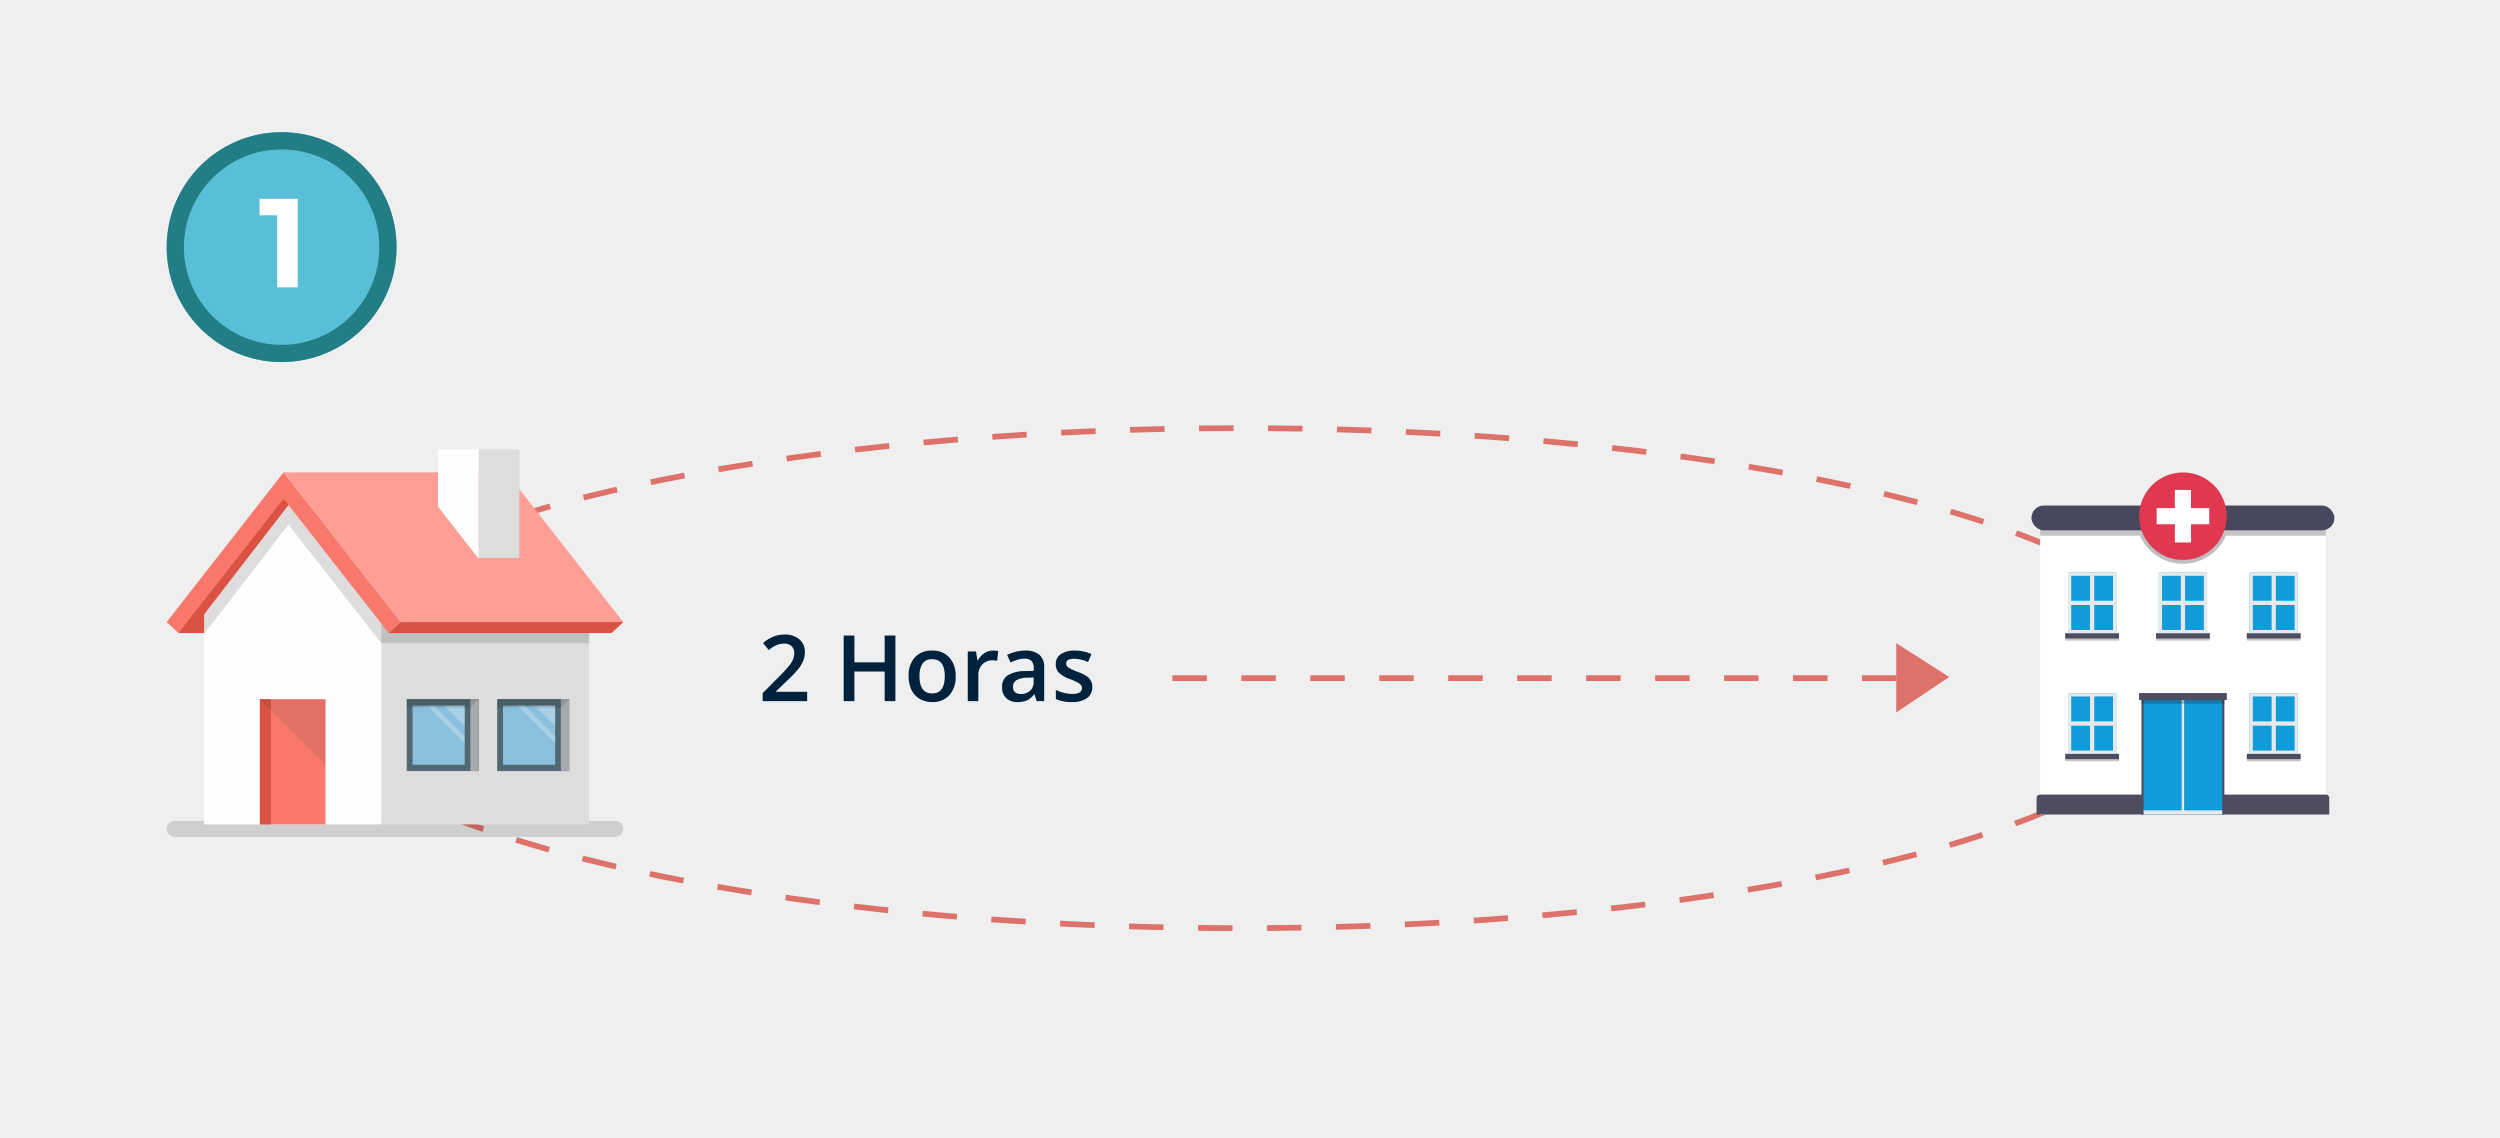 <svg xmlns="http://www.w3.org/2000/svg" width="435" height="198" viewBox="0 0 435 198">
  <g id="Grupo_3730" data-name="Grupo 3730" transform="translate(-117 -235)">
    <rect id="Rectángulo_929" data-name="Rectángulo 929" width="435" height="198" transform="translate(117 235)" fill="#efefef"/>
    <g id="Elipse_587" data-name="Elipse 587" transform="translate(167 309)" fill="none" stroke="#dd726a" stroke-width="1" stroke-dasharray="6">
      <ellipse cx="166" cy="44" rx="166" ry="44" stroke="none"/>
      <ellipse cx="166" cy="44" rx="165.5" ry="43.5" fill="none"/>
    </g>
    <path id="Trazado_1420" data-name="Trazado 1420" d="M221.4,606.829H144.75a1.4,1.4,0,0,1-1.395-1.395h0a1.4,1.4,0,0,1,1.395-1.394H221.4a1.4,1.4,0,0,1,1.395,1.394h0A1.4,1.4,0,0,1,221.4,606.829Z" transform="translate(2.645 -226.212)" fill="#231f20" opacity="0.15"/>
    <g id="Grupo_2990" data-name="Grupo 2990" transform="translate(146 313.202)">
      <rect id="Rectángulo_894" data-name="Rectángulo 894" width="36.15" height="37.06" transform="translate(37.339 28.183)" fill="#ddd"/>
      <path id="Trazado_1421" data-name="Trazado 1421" d="M216.074,286.756h-30.82V248l15.41-20.433L216.074,248Z" transform="translate(-178.736 -221.513)" fill="#fffeff"/>
      <path id="Trazado_1422" data-name="Trazado 1422" d="M216.074,262.617h36.15l.151-3.676-52.847-22.621-14.274,18.387v6.3l14.678-19.019,16.142,20.624Z" transform="translate(-178.736 -228.906)" fill="#231f20" opacity="0.15"/>
      <path id="Trazado_1423" data-name="Trazado 1423" d="M173.863,224.091l-20.348,24.348.475,2.092h4.463v-3.268l15.41-19.968Z" transform="translate(-151.934 -218.579)" fill="#d95243"/>
      <path id="Trazado_1424" data-name="Trazado 1424" d="M182,242.28,163.7,218.909,145.41,242.28l-2.056-1.916L163.7,214.321l20.348,26.043Z" transform="translate(-143.355 -210.329)" fill="#f8796b"/>
      <path id="Trazado_1425" data-name="Trazado 1425" d="M511.018,242.28l-18.293-23.838-5.6-4.121,25.949,26.043Z" transform="translate(-433.639 -210.329)" fill="#f8796b"/>
      <path id="Trazado_1426" data-name="Trazado 1426" d="M274.139,214.321h38.738l20.348,26.043H294.487Z" transform="translate(-253.791 -210.329)" fill="#fe9e94"/>
      <path id="Trazado_1427" data-name="Trazado 1427" d="M393.768,381.711h38.738l-2.056,1.916H391.712Z" transform="translate(-353.071 -351.676)" fill="#d95243"/>
      <rect id="Rectángulo_895" data-name="Rectángulo 895" width="11.413" height="21.782" transform="translate(16.223 43.46)" fill="#f8796b"/>
      <rect id="Rectángulo_896" data-name="Rectángulo 896" width="1.926" height="21.782" transform="translate(16.223 43.46)" fill="#d95243"/>
      <path id="Trazado_1428" data-name="Trazado 1428" d="M247.623,468l11.489,11.489V468Z" transform="translate(-231.4 -424.54)" fill="#231f20" opacity="0.1"/>
      <g id="Grupo_2988" data-name="Grupo 2988" transform="translate(41.773 43.436)">
        <rect id="Rectángulo_897" data-name="Rectángulo 897" width="12.525" height="12.525" fill="#4f6871"/>
        <rect id="Rectángulo_898" data-name="Rectángulo 898" width="1.454" height="12.548" transform="translate(11.07)" fill="#a7a9ac"/>
        <rect id="Rectángulo_899" data-name="Rectángulo 899" width="9.076" height="10.29" transform="translate(1.009 1.141)" fill="#8ac0de"/>
        <path id="Trazado_1429" data-name="Trazado 1429" d="M434.667,475.181l6.536,6.536v-1.194l-5.342-5.342Z" transform="translate(-431.116 -474.04)" fill="#fffeff" opacity="0.25"/>
        <path id="Trazado_1430" data-name="Trazado 1430" d="M457.04,478.8l-3.616-3.616h3.616Z" transform="translate(-446.955 -474.04)" fill="#fffeff" opacity="0.25"/>
        <path id="Trazado_1431" data-name="Trazado 1431" d="M424.372,467.847l-1.454,1.512h-11.07v-1.512Z" transform="translate(-411.847 -467.847)" fill="#231f20" opacity="0.15"/>
      </g>
      <g id="Grupo_2989" data-name="Grupo 2989" transform="translate(57.514 43.436)">
        <rect id="Rectángulo_900" data-name="Rectángulo 900" width="12.525" height="12.525" fill="#4f6871"/>
        <rect id="Rectángulo_901" data-name="Rectángulo 901" width="1.454" height="12.548" transform="translate(11.07)" fill="#a7a9ac"/>
        <rect id="Rectángulo_902" data-name="Rectángulo 902" width="9.076" height="10.29" transform="translate(1.009 1.141)" fill="#8ac0de"/>
        <path id="Trazado_1432" data-name="Trazado 1432" d="M535.833,475.181l6.536,6.536v-1.194l-5.342-5.342Z" transform="translate(-532.283 -474.04)" fill="#fffeff" opacity="0.25"/>
        <path id="Trazado_1433" data-name="Trazado 1433" d="M558.207,478.8l-3.616-3.616h3.616Z" transform="translate(-548.122 -474.04)" fill="#fffeff" opacity="0.25"/>
        <path id="Trazado_1434" data-name="Trazado 1434" d="M525.539,467.847l-1.454,1.512h-11.07v-1.512Z" transform="translate(-513.014 -467.847)" fill="#231f20" opacity="0.15"/>
      </g>
      <path id="Trazado_1435" data-name="Trazado 1435" d="M453.932,207.7l-7.078-9.059v-9.976h7.078Z" transform="translate(-399.634 -188.667)" fill="#fffeff"/>
      <rect id="Rectángulo_903" data-name="Rectángulo 903" width="7.078" height="18.878" transform="translate(54.298)" fill="#ddd"/>
    </g>
    <g id="Grupo_2993" data-name="Grupo 2993" transform="translate(470.471 322.962)">
      <rect id="Rectángulo_904" data-name="Rectángulo 904" width="49.703" height="49.896" transform="translate(1.507 3.873)" fill="#fff"/>
      <path id="Trazado_1436" data-name="Trazado 1436" d="M275.318,763.88H225.612a.612.612,0,0,0-.612.612v2.86h50.93v-2.86A.612.612,0,0,0,275.318,763.88Z" transform="translate(-224.106 -713.583)" fill="#4e4d60"/>
      <g id="Grupo_2992" data-name="Grupo 2992" transform="translate(18.874 5.247)">
        <path id="Trazado_1437" data-name="Trazado 1437" d="M426.656,282.267a8.173,8.173,0,0,0,7.485-4.889H419.171A8.173,8.173,0,0,0,426.656,282.267Z" transform="translate(-419.171 -277.378)" opacity="0.25" style="mix-blend-mode: multiply;isolation: isolate"/>
      </g>
      <rect id="Rectángulo_905" data-name="Rectángulo 905" width="49.703" height="1.374" transform="translate(1.507 3.873)" fill="#161615" opacity="0.25" style="mix-blend-mode: multiply;isolation: isolate"/>
      <rect id="Rectángulo_906" data-name="Rectángulo 906" width="52.718" height="4.321" rx="2.161" fill="#46485d"/>
    </g>
    <g id="Grupo_3002" data-name="Grupo 3002" transform="translate(476.351 355.625)">
      <g id="Grupo_2995" data-name="Grupo 2995" transform="translate(12.886 0)">
        <g id="Grupo_2994" data-name="Grupo 2994" transform="translate(0.379 0.955)">
          <rect id="Rectángulo_907" data-name="Rectángulo 907" width="14.428" height="20.162" fill="#4e4d60"/>
          <rect id="Rectángulo_908" data-name="Rectángulo 908" width="13.679" height="20.162" transform="translate(0.374)" fill="#129bdb"/>
          <path id="Trazado_1438" data-name="Trazado 1438" d="M433.192,603.192V583.76h-.428v19.432h-6.626v.73h13.679v-.73Z" transform="translate(-425.764 -583.76)" fill="#e8e8e8"/>
        </g>
        <rect id="Rectángulo_909" data-name="Rectángulo 909" width="14.428" height="0.866" transform="translate(0.379 0.955)" fill="#161615" opacity="0.25" style="mix-blend-mode: multiply;isolation: isolate"/>
        <rect id="Rectángulo_910" data-name="Rectángulo 910" width="15.186" height="1.173" fill="#4e4d60"/>
        <rect id="Rectángulo_911" data-name="Rectángulo 911" width="15.186" height="1.173" fill="#4e4d60"/>
      </g>
      <g id="Grupo_2998" data-name="Grupo 2998">
        <rect id="Rectángulo_912" data-name="Rectángulo 912" width="9.359" height="0.926" transform="translate(0 10.907)" fill="#161615" opacity="0.25" style="mix-blend-mode: multiply;isolation: isolate"/>
        <g id="Grupo_2997" data-name="Grupo 2997">
          <rect id="Rectángulo_913" data-name="Rectángulo 913" width="9.359" height="0.926" transform="translate(0 10.537)" fill="#4e4d60"/>
          <g id="Grupo_2996" data-name="Grupo 2996" transform="translate(0.486)">
            <rect id="Rectángulo_914" data-name="Rectángulo 914" width="8.387" height="10.536" transform="translate(0 0)" fill="#129bdb"/>
            <path id="Trazado_1439" data-name="Trazado 1439" d="M284.088,573.447v10.536h8.387V573.447Zm.556.556h3.268v4.343h-3.268Zm0,9.425v-4.343h3.268v4.343Zm7.276,0h-3.268v-4.343h3.268Zm-3.268-5.082V574h3.268v4.343Z" transform="translate(-284.088 -573.447)" fill="#e8e8e8"/>
          </g>
        </g>
      </g>
      <g id="Grupo_3001" data-name="Grupo 3001" transform="translate(31.6)">
        <rect id="Rectángulo_915" data-name="Rectángulo 915" width="9.359" height="0.926" transform="translate(0 10.907)" fill="#161615" opacity="0.25" style="mix-blend-mode: multiply;isolation: isolate"/>
        <g id="Grupo_3000" data-name="Grupo 3000">
          <rect id="Rectángulo_916" data-name="Rectángulo 916" width="9.359" height="0.926" transform="translate(0 10.537)" fill="#4e4d60"/>
          <g id="Grupo_2999" data-name="Grupo 2999" transform="translate(0.486)">
            <rect id="Rectángulo_917" data-name="Rectángulo 917" width="8.387" height="10.536" transform="translate(0 0)" fill="#129bdb"/>
            <path id="Trazado_1440" data-name="Trazado 1440" d="M625.339,573.447v10.536h8.387V573.447Zm.556.556h3.268v4.343h-3.268Zm0,9.425v-4.343h3.268v4.343Zm7.276,0H629.9v-4.343h3.268Zm-3.268-5.082V574h3.268v4.343Z" transform="translate(-625.339 -573.447)" fill="#e8e8e8"/>
          </g>
        </g>
      </g>
    </g>
    <g id="Grupo_3012" data-name="Grupo 3012" transform="translate(476.351 334.634)">
      <g id="Grupo_3005" data-name="Grupo 3005">
        <rect id="Rectángulo_918" data-name="Rectángulo 918" width="9.359" height="0.926" transform="translate(0 10.907)" fill="#161615" opacity="0.25" style="mix-blend-mode: multiply;isolation: isolate"/>
        <g id="Grupo_3004" data-name="Grupo 3004">
          <rect id="Rectángulo_919" data-name="Rectángulo 919" width="9.359" height="0.926" transform="translate(0 10.537)" fill="#4e4d60"/>
          <g id="Grupo_3003" data-name="Grupo 3003" transform="translate(0.486)">
            <rect id="Rectángulo_920" data-name="Rectángulo 920" width="8.387" height="10.536" transform="translate(0 0)" fill="#129bdb"/>
            <path id="Trazado_1441" data-name="Trazado 1441" d="M284.088,346.766V357.3h8.387V346.766Zm.556.556h3.268v4.343h-3.268Zm0,9.425V352.4h3.268v4.343Zm7.276,0h-3.268V352.4h3.268Zm-3.268-5.082v-4.343h3.268v4.343Z" transform="translate(-284.088 -346.766)" fill="#e8e8e8"/>
          </g>
        </g>
      </g>
      <g id="Grupo_3009" data-name="Grupo 3009" transform="translate(15.8)">
        <rect id="Rectángulo_921" data-name="Rectángulo 921" width="9.359" height="0.926" transform="translate(0 10.907)" fill="#161615" opacity="0.25" style="mix-blend-mode: multiply;isolation: isolate"/>
        <g id="Grupo_3008" data-name="Grupo 3008">
          <g id="Grupo_3007" data-name="Grupo 3007">
            <rect id="Rectángulo_922" data-name="Rectángulo 922" width="9.359" height="0.926" transform="translate(0 10.537)" fill="#4e4d60"/>
            <g id="Grupo_3006" data-name="Grupo 3006" transform="translate(0.486)">
              <rect id="Rectángulo_923" data-name="Rectángulo 923" width="8.387" height="10.536" transform="translate(0 0)" fill="#129bdb"/>
              <path id="Trazado_1442" data-name="Trazado 1442" d="M454.714,346.766V357.3H463.1V346.766Zm.556.556h3.268v4.343H455.27Zm0,9.425V352.4h3.268v4.343Zm7.276,0h-3.268V352.4h3.268Zm-3.268-5.082v-4.343h3.268v4.343Z" transform="translate(-454.714 -346.766)" fill="#e8e8e8"/>
            </g>
          </g>
        </g>
      </g>
      <g id="Grupo_3011" data-name="Grupo 3011" transform="translate(31.6)">
        <rect id="Rectángulo_924" data-name="Rectángulo 924" width="9.359" height="0.926" transform="translate(0 10.907)" fill="#161615" opacity="0.25" style="mix-blend-mode: multiply;isolation: isolate"/>
        <rect id="Rectángulo_925" data-name="Rectángulo 925" width="9.359" height="0.926" transform="translate(0 10.537)" fill="#4e4d60"/>
        <g id="Grupo_3010" data-name="Grupo 3010" transform="translate(0.486)">
          <rect id="Rectángulo_926" data-name="Rectángulo 926" width="8.387" height="10.536" transform="translate(0 0)" fill="#129bdb"/>
          <path id="Trazado_1443" data-name="Trazado 1443" d="M625.339,346.766V357.3h8.387V346.766Zm.556.556h3.268v4.343h-3.268Zm0,9.425V352.4h3.268v4.343Zm7.276,0H629.9V352.4h3.268Zm-3.268-5.082v-4.343h3.268v4.343Z" transform="translate(-625.339 -346.766)" fill="#e8e8e8"/>
        </g>
      </g>
    </g>
    <g id="Grupo_3013" data-name="Grupo 3013" transform="translate(489.214 317.202)">
      <ellipse id="Elipse_586" data-name="Elipse 586" cx="7.616" cy="7.616" rx="7.616" ry="7.616" fill="#e13851"/>
      <path id="Trazado_1444" data-name="Trazado 1444" d="M459.746,194.524h-3.171v-3.171h-2.807v3.171H450.6v2.807h3.171V200.5h2.807v-3.171h3.171Z" transform="translate(-447.555 -188.312)" fill="#fff"/>
    </g>
    <g id="Elipse_568" data-name="Elipse 568" transform="translate(146 258)" fill="#59bfd6" stroke="#227d84" stroke-width="3">
      <circle cx="20" cy="20" r="20" stroke="none"/>
      <circle cx="20" cy="20" r="18.5" fill="none"/>
    </g>
    <path id="Trazado_3097" data-name="Trazado 3097" d="M6.8-15.4V0H3.234V-12.54H.154V-15.4Z" transform="translate(162 285)" fill="#fff"/>
    <path id="Trazado_3736" data-name="Trazado 3736" d="M8.445,0H.7V-1.391L3.648-4.352a25.053,25.053,0,0,0,1.73-1.895A4.523,4.523,0,0,0,6-7.3a2.833,2.833,0,0,0,.2-1.055A1.608,1.608,0,0,0,5.73-9.57a1.781,1.781,0,0,0-1.285-.445,3.426,3.426,0,0,0-1.27.242A5.942,5.942,0,0,0,1.758-8.9L.766-10.109A6.4,6.4,0,0,1,2.617-11.25a5.42,5.42,0,0,1,1.914-.336,3.766,3.766,0,0,1,2.555.832,2.81,2.81,0,0,1,.961,2.238A3.928,3.928,0,0,1,7.77-7.047a5.969,5.969,0,0,1-.852,1.434,19.461,19.461,0,0,1-1.91,2L3.023-1.7v.078H8.445ZM23.8,0H21.93V-5.148H16.664V0H14.8V-11.422h1.867V-6.75H21.93v-4.672H23.8ZM34.281-4.336a4.716,4.716,0,0,1-1.086,3.3A3.891,3.891,0,0,1,30.172.156a4.143,4.143,0,0,1-2.141-.547,3.61,3.61,0,0,1-1.43-1.57,5.348,5.348,0,0,1-.5-2.375A4.684,4.684,0,0,1,27.18-7.617,3.909,3.909,0,0,1,30.219-8.8,3.807,3.807,0,0,1,33.188-7.59,4.662,4.662,0,0,1,34.281-4.336Zm-6.289,0q0,2.992,2.211,2.992,2.188,0,2.188-2.992,0-2.961-2.2-2.961a1.879,1.879,0,0,0-1.676.766A3.9,3.9,0,0,0,27.992-4.336ZM40.773-8.8a4.42,4.42,0,0,1,.914.078l-.18,1.711A3.47,3.47,0,0,0,40.7-7.1a2.351,2.351,0,0,0-1.785.719,2.6,2.6,0,0,0-.684,1.867V0H36.391V-8.641h1.438l.242,1.523h.094a3.423,3.423,0,0,1,1.121-1.227A2.665,2.665,0,0,1,40.773-8.8Zm7.6,8.8-.367-1.2h-.062A3.54,3.54,0,0,1,46.688-.129a3.978,3.978,0,0,1-1.625.285,2.75,2.75,0,0,1-1.988-.687,2.573,2.573,0,0,1-.715-1.945,2.284,2.284,0,0,1,.992-2.016,5.721,5.721,0,0,1,3.023-.742l1.492-.047v-.461A1.747,1.747,0,0,0,47.48-6.98a1.577,1.577,0,0,0-1.2-.41,4.147,4.147,0,0,0-1.273.2,9.61,9.61,0,0,0-1.172.461l-.594-1.312a6.39,6.39,0,0,1,1.539-.559A7.083,7.083,0,0,1,46.359-8.8a3.738,3.738,0,0,1,2.488.719,2.814,2.814,0,0,1,.84,2.258V0ZM45.641-1.25a2.274,2.274,0,0,0,1.605-.559,2.025,2.025,0,0,0,.605-1.566v-.75l-1.109.047a3.8,3.8,0,0,0-1.887.434,1.317,1.317,0,0,0-.59,1.184,1.155,1.155,0,0,0,.344.895A1.477,1.477,0,0,0,45.641-1.25ZM58.055-2.461A2.261,2.261,0,0,1,57.133-.52a4.414,4.414,0,0,1-2.641.676,6.237,6.237,0,0,1-2.773-.523V-1.953a6.809,6.809,0,0,0,2.836.7q1.7,0,1.7-1.023a.811.811,0,0,0-.187-.547,2.219,2.219,0,0,0-.617-.453,10.621,10.621,0,0,0-1.2-.531,5.529,5.529,0,0,1-2.02-1.156,2.139,2.139,0,0,1-.527-1.5A1.97,1.97,0,0,1,52.6-8.184,4.245,4.245,0,0,1,55.031-8.8a6.893,6.893,0,0,1,2.883.617L57.32-6.8a6.412,6.412,0,0,0-2.352-.578q-1.453,0-1.453.828a.833.833,0,0,0,.379.688,8.333,8.333,0,0,0,1.652.773,7.553,7.553,0,0,1,1.555.758,2.265,2.265,0,0,1,.719.793A2.3,2.3,0,0,1,58.055-2.461Z" transform="translate(249 357)" fill="#00223d"/>
    <path id="Trazado_3734" data-name="Trazado 3734" d="M3992.99-945h130.364" transform="translate(-3672 1298)" fill="none" stroke="#dd726a" stroke-width="1" stroke-dasharray="6"/>
    <path id="Trazado_3735" data-name="Trazado 3735" d="M4195.947-949.094v12.065l9.219-6.17Z" transform="translate(-3749 1296)" fill="#dd726a"/>
  </g>
</svg>

